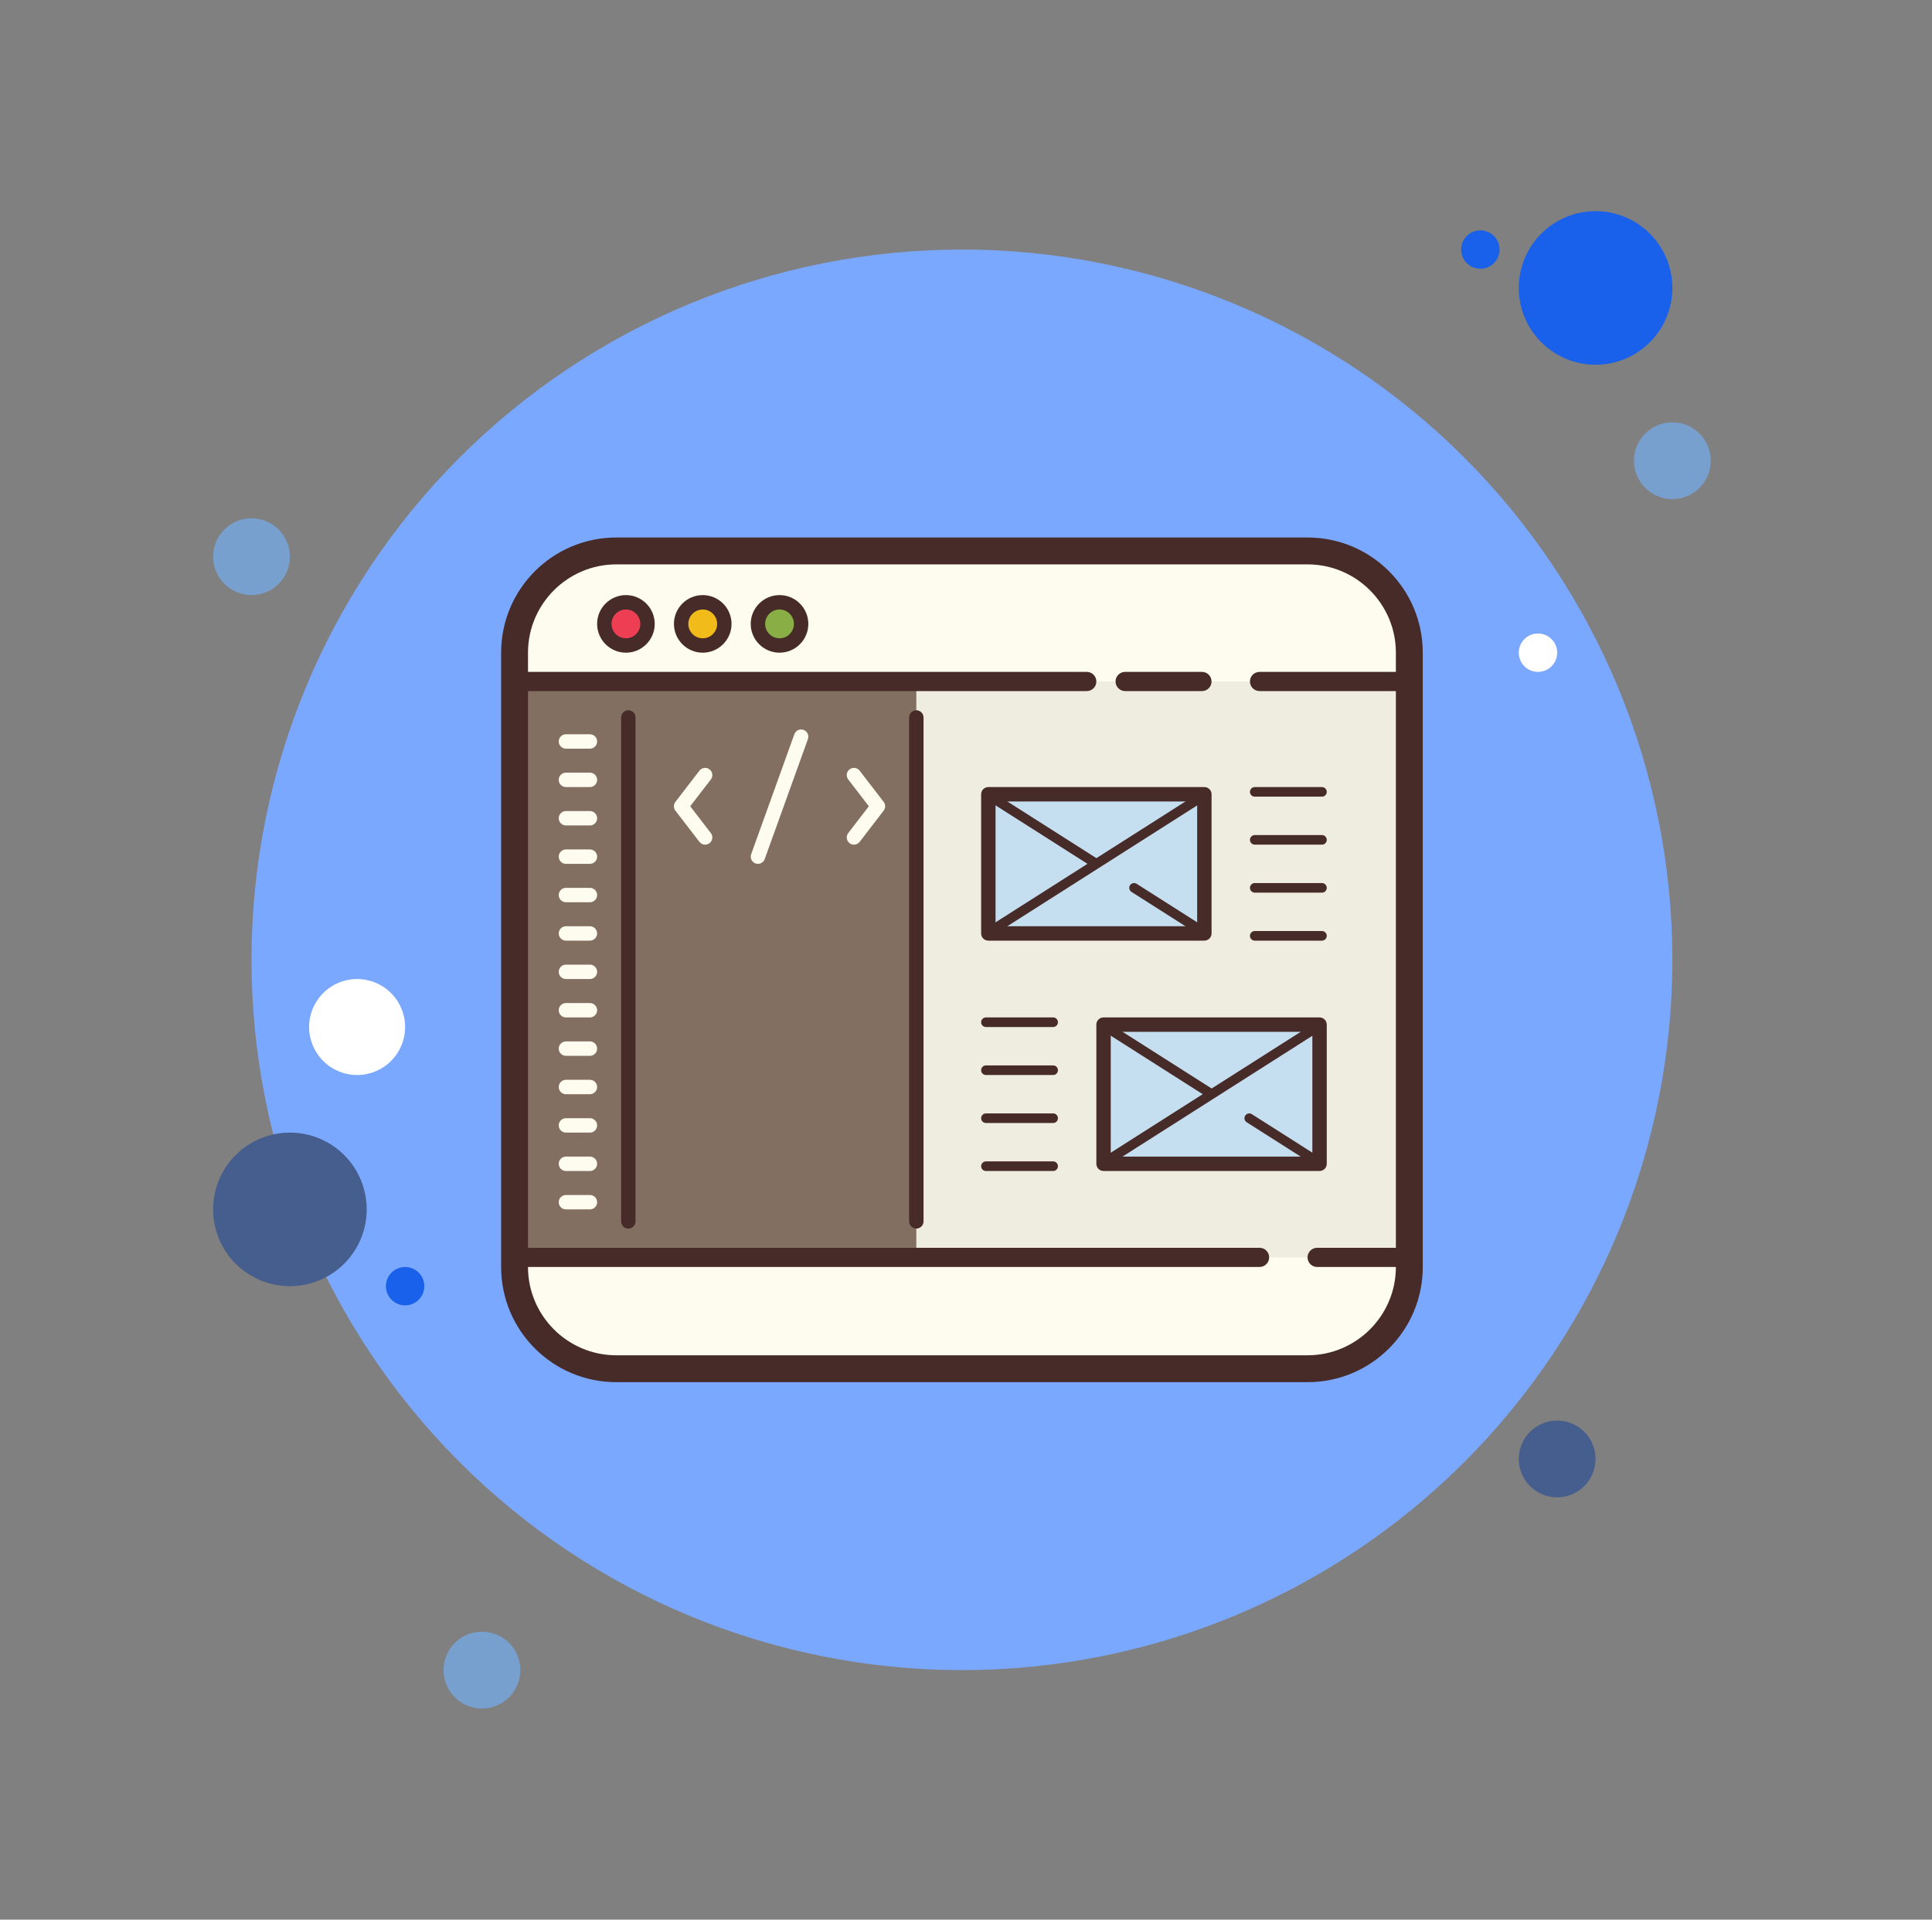 <svg width="162" height="161" viewBox="0 0 162 161" fill="none" xmlns="http://www.w3.org/2000/svg">
<rect x="0" y="0" width="162" height="161" fill="#808080" stroke="none"/>
<path d="M21.089 43.47C20.235 43.47 19.416 43.809 18.812 44.413C18.208 45.017 17.869 45.836 17.869 46.69C17.869 47.544 18.208 48.363 18.812 48.967C19.416 49.571 20.235 49.91 21.089 49.91C21.943 49.91 22.762 49.571 23.366 48.967C23.97 48.363 24.309 47.544 24.309 46.69C24.309 45.836 23.97 45.017 23.366 44.413C22.762 43.809 21.943 43.47 21.089 43.47Z" fill="#78A0CF"/>
<path d="M124.13 19.32C123.703 19.32 123.293 19.49 122.991 19.792C122.689 20.094 122.52 20.503 122.52 20.93C122.52 21.357 122.689 21.767 122.991 22.069C123.293 22.37 123.703 22.54 124.13 22.54C124.557 22.54 124.966 22.37 125.268 22.069C125.57 21.767 125.74 21.357 125.74 20.93C125.74 20.503 125.57 20.094 125.268 19.792C124.966 19.49 124.557 19.32 124.13 19.32Z" fill="#1960EA"/>
<path d="M80.659 20.93C64.86 20.93 49.708 27.206 38.536 38.378C27.365 49.549 21.089 64.701 21.089 80.5C21.089 96.299 27.365 111.451 38.536 122.622C49.708 133.794 64.86 140.07 80.659 140.07C96.458 140.07 111.61 133.794 122.781 122.622C133.953 111.451 140.229 96.299 140.229 80.5C140.229 64.701 133.953 49.549 122.781 38.378C111.61 27.206 96.458 20.93 80.659 20.93Z" fill="#7BA8FF"/>
<path d="M133.79 17.71C132.082 17.71 130.444 18.389 129.236 19.596C128.028 20.804 127.35 22.442 127.35 24.15C127.35 25.858 128.028 27.496 129.236 28.704C130.444 29.912 132.082 30.59 133.79 30.59C135.498 30.59 137.136 29.912 138.343 28.704C139.551 27.496 140.23 25.858 140.23 24.15C140.23 22.442 139.551 20.804 138.343 19.596C137.136 18.389 135.498 17.71 133.79 17.71Z" fill="#1960EA"/>
<path d="M140.229 35.42C139.375 35.42 138.556 35.759 137.952 36.363C137.348 36.967 137.009 37.786 137.009 38.64C137.009 39.494 137.348 40.313 137.952 40.917C138.556 41.521 139.375 41.86 140.229 41.86C141.083 41.86 141.902 41.521 142.506 40.917C143.11 40.313 143.449 39.494 143.449 38.64C143.449 37.786 143.11 36.967 142.506 36.363C141.902 35.759 141.083 35.42 140.229 35.42Z" fill="#78A0CF"/>
<path d="M130.569 119.14C129.715 119.14 128.896 119.479 128.292 120.083C127.688 120.687 127.349 121.506 127.349 122.36C127.349 123.214 127.688 124.033 128.292 124.637C128.896 125.241 129.715 125.58 130.569 125.58C131.423 125.58 132.242 125.241 132.846 124.637C133.45 124.033 133.789 123.214 133.789 122.36C133.789 121.506 133.45 120.687 132.846 120.083C132.242 119.479 131.423 119.14 130.569 119.14ZM24.309 94.99C22.601 94.99 20.963 95.668 19.755 96.876C18.548 98.084 17.869 99.722 17.869 101.43C17.869 103.138 18.548 104.776 19.755 105.984C20.963 107.191 22.601 107.87 24.309 107.87C26.017 107.87 27.655 107.191 28.863 105.984C30.071 104.776 30.749 103.138 30.749 101.43C30.749 99.722 30.071 98.084 28.863 96.876C27.655 95.668 26.017 94.99 24.309 94.99Z" fill="#465E8D"/>
<path d="M40.41 136.85C39.556 136.85 38.736 137.189 38.133 137.793C37.529 138.397 37.19 139.216 37.19 140.07C37.19 140.924 37.529 141.743 38.133 142.347C38.736 142.951 39.556 143.29 40.41 143.29C41.264 143.29 42.083 142.951 42.686 142.347C43.29 141.743 43.63 140.924 43.63 140.07C43.63 139.216 43.29 138.397 42.686 137.793C42.083 137.189 41.264 136.85 40.41 136.85Z" fill="#78A0CF"/>
<path d="M29.944 82.11C28.876 82.11 27.853 82.534 27.098 83.289C26.343 84.044 25.919 85.068 25.919 86.135C25.919 87.203 26.343 88.226 27.098 88.981C27.853 89.736 28.876 90.16 29.944 90.16C31.011 90.16 32.035 89.736 32.79 88.981C33.545 88.226 33.969 87.203 33.969 86.135C33.969 85.068 33.545 84.044 32.79 83.289C32.035 82.534 31.011 82.11 29.944 82.11Z" fill="white"/>
<path d="M33.969 106.26C33.542 106.26 33.133 106.43 32.831 106.732C32.529 107.034 32.359 107.443 32.359 107.87C32.359 108.297 32.529 108.707 32.831 109.008C33.133 109.31 33.542 109.48 33.969 109.48C34.396 109.48 34.806 109.31 35.108 109.008C35.41 108.707 35.579 108.297 35.579 107.87C35.579 107.443 35.41 107.034 35.108 106.732C34.806 106.43 34.396 106.26 33.969 106.26Z" fill="#1960EA"/>
<path d="M128.96 53.13C128.533 53.13 128.123 53.3 127.821 53.601C127.519 53.903 127.35 54.313 127.35 54.74C127.35 55.167 127.519 55.576 127.821 55.878C128.123 56.18 128.533 56.35 128.96 56.35C129.387 56.35 129.796 56.18 130.098 55.878C130.4 55.576 130.57 55.167 130.57 54.74C130.57 54.313 130.4 53.903 130.098 53.601C129.796 53.3 129.387 53.13 128.96 53.13Z" fill="white"/>
<path d="M109.64 114.31H51.68C47.235 114.31 43.63 110.705 43.63 106.26V54.74C43.63 50.295 47.235 46.69 51.68 46.69H109.64C114.085 46.69 117.69 50.295 117.69 54.74V106.26C117.69 110.705 114.085 114.31 109.64 114.31Z" fill="#FDFCEE"/>
<path d="M43.63 57.155H117.69V105.455H43.63V57.155Z" fill="#EFEDDF"/>
<path d="M42.824 57.155H76.835V105.455H42.824V57.155Z" fill="#836F61"/>
<path d="M109.64 47.334C113.722 47.334 117.046 50.657 117.046 54.74V106.26C117.046 110.343 113.722 113.666 109.64 113.666H51.679C47.597 113.666 44.273 110.343 44.273 106.26V54.74C44.273 50.657 47.597 47.334 51.679 47.334H109.64ZM109.64 45.08H51.679C46.344 45.08 42.02 49.404 42.02 54.74V106.26C42.02 111.596 46.344 115.92 51.679 115.92H109.64C114.975 115.92 119.3 111.596 119.3 106.26V54.74C119.3 49.404 114.975 45.08 109.64 45.08Z" fill="#472B29"/>
<path d="M91.124 57.96H43.227C42.783 57.96 42.422 57.599 42.422 57.155C42.422 56.711 42.783 56.35 43.227 56.35H91.124C91.569 56.35 91.93 56.711 91.93 57.155C91.93 57.599 91.569 57.96 91.124 57.96ZM100.784 57.96H94.344C93.9 57.96 93.54 57.599 93.54 57.155C93.54 56.711 93.9 56.35 94.344 56.35H100.784C101.229 56.35 101.589 56.711 101.589 57.155C101.589 57.599 101.229 57.96 100.784 57.96ZM117.891 57.96H105.614C105.17 57.96 104.809 57.599 104.809 57.155C104.809 56.711 105.17 56.35 105.614 56.35H117.891C118.335 56.35 118.696 56.711 118.696 57.155C118.696 57.599 118.335 57.96 117.891 57.96ZM117.891 106.26H110.444C110 106.26 109.639 105.899 109.639 105.455C109.639 105.011 110 104.65 110.444 104.65H117.891C118.335 104.65 118.696 105.011 118.696 105.455C118.696 105.899 118.335 106.26 117.891 106.26ZM105.614 106.26H43.026C42.581 106.26 42.221 105.899 42.221 105.455C42.221 105.011 42.581 104.65 43.026 104.65H105.614C106.059 104.65 106.419 105.011 106.419 105.455C106.419 105.899 106.059 106.26 105.614 106.26Z" fill="#472B29"/>
<path d="M52.483 50.404C51.974 50.404 51.485 50.607 51.125 50.967C50.765 51.327 50.562 51.816 50.562 52.325C50.562 52.834 50.765 53.323 51.125 53.683C51.485 54.043 51.974 54.246 52.483 54.246C52.993 54.246 53.481 54.043 53.841 53.683C54.202 53.323 54.404 52.834 54.404 52.325C54.404 51.816 54.202 51.327 53.841 50.967C53.481 50.607 52.993 50.404 52.483 50.404Z" fill="#EE3E54"/>
<path d="M52.486 51.118C53.151 51.118 53.692 51.659 53.692 52.325C53.692 52.992 53.151 53.533 52.486 53.533C51.819 53.533 51.277 52.992 51.277 52.325C51.277 51.659 51.819 51.118 52.486 51.118ZM52.486 49.91C51.153 49.91 50.069 50.994 50.069 52.325C50.069 53.657 51.153 54.74 52.486 54.74C53.816 54.74 54.899 53.657 54.899 52.325C54.899 50.994 53.817 49.91 52.486 49.91Z" fill="#472B29"/>
<path d="M58.925 50.404C58.415 50.404 57.927 50.607 57.566 50.967C57.206 51.327 57.004 51.816 57.004 52.325C57.004 52.834 57.206 53.323 57.566 53.683C57.927 54.043 58.415 54.246 58.925 54.246C59.434 54.246 59.923 54.043 60.283 53.683C60.643 53.323 60.845 52.834 60.845 52.325C60.845 51.816 60.643 51.327 60.283 50.967C59.923 50.607 59.434 50.404 58.925 50.404Z" fill="#F1BC19"/>
<path d="M58.925 51.118C59.591 51.118 60.132 51.659 60.132 52.325C60.132 52.992 59.591 53.533 58.925 53.533C58.258 53.533 57.717 52.992 57.717 52.325C57.717 51.659 58.258 51.118 58.925 51.118ZM58.925 49.91C57.593 49.91 56.51 50.994 56.51 52.325C56.51 53.657 57.593 54.74 58.925 54.74C60.255 54.74 61.34 53.657 61.34 52.325C61.34 50.994 60.256 49.91 58.925 49.91Z" fill="#472B29"/>
<path d="M65.366 50.404C64.857 50.404 64.368 50.607 64.008 50.967C63.648 51.327 63.445 51.816 63.445 52.325C63.445 52.834 63.648 53.323 64.008 53.683C64.368 54.043 64.857 54.246 65.366 54.246C65.876 54.246 66.364 54.043 66.724 53.683C67.084 53.323 67.287 52.834 67.287 52.325C67.287 51.816 67.084 51.327 66.724 50.967C66.364 50.607 65.876 50.404 65.366 50.404Z" fill="#88AE45"/>
<path d="M65.366 51.118C66.031 51.118 66.572 51.659 66.572 52.325C66.572 52.992 66.031 53.533 65.366 53.533C64.699 53.533 64.157 52.992 64.157 52.325C64.157 51.659 64.699 51.118 65.366 51.118ZM65.366 49.91C64.033 49.91 62.949 50.994 62.949 52.325C62.949 53.657 64.033 54.74 65.366 54.74C66.697 54.74 67.779 53.657 67.779 52.325C67.779 50.994 66.697 49.91 65.366 49.91Z" fill="#472B29"/>
<path d="M76.836 103.04C76.502 103.04 76.232 102.77 76.232 102.436V60.174C76.232 59.84 76.502 59.57 76.836 59.57C77.169 59.57 77.439 59.84 77.439 60.174V102.436C77.439 102.77 77.169 103.04 76.836 103.04ZM52.686 103.04C52.352 103.04 52.082 102.77 52.082 102.436V60.174C52.082 59.84 52.352 59.57 52.686 59.57C53.019 59.57 53.289 59.84 53.289 60.174V102.436C53.289 102.77 53.019 103.04 52.686 103.04Z" fill="#472B29"/>
<path d="M49.466 62.79H47.453C47.12 62.79 46.85 62.52 46.85 62.186C46.85 61.853 47.12 61.583 47.453 61.583H49.466C49.799 61.583 50.07 61.853 50.07 62.186C50.07 62.52 49.799 62.79 49.466 62.79ZM49.466 66.01H47.453C47.12 66.01 46.85 65.74 46.85 65.406C46.85 65.073 47.12 64.802 47.453 64.802H49.466C49.799 64.802 50.07 65.073 50.07 65.406C50.07 65.74 49.799 66.01 49.466 66.01ZM49.466 69.23H47.453C47.12 69.23 46.85 68.96 46.85 68.626C46.85 68.293 47.12 68.022 47.453 68.022H49.466C49.799 68.022 50.07 68.293 50.07 68.626C50.07 68.96 49.799 69.23 49.466 69.23ZM49.466 72.45H47.453C47.12 72.45 46.85 72.18 46.85 71.846C46.85 71.513 47.12 71.243 47.453 71.243H49.466C49.799 71.243 50.07 71.513 50.07 71.846C50.07 72.18 49.799 72.45 49.466 72.45ZM49.466 75.67H47.453C47.12 75.67 46.85 75.4 46.85 75.066C46.85 74.733 47.12 74.463 47.453 74.463H49.466C49.799 74.463 50.07 74.733 50.07 75.066C50.07 75.4 49.799 75.67 49.466 75.67ZM49.466 78.89H47.453C47.12 78.89 46.85 78.62 46.85 78.286C46.85 77.953 47.12 77.683 47.453 77.683H49.466C49.799 77.683 50.07 77.953 50.07 78.286C50.07 78.62 49.799 78.89 49.466 78.89ZM49.466 82.11H47.453C47.12 82.11 46.85 81.84 46.85 81.506C46.85 81.173 47.12 80.903 47.453 80.903H49.466C49.799 80.903 50.07 81.173 50.07 81.506C50.07 81.84 49.799 82.11 49.466 82.11ZM49.466 85.33H47.453C47.12 85.33 46.85 85.059 46.85 84.726C46.85 84.393 47.12 84.123 47.453 84.123H49.466C49.799 84.123 50.07 84.393 50.07 84.726C50.07 85.059 49.799 85.33 49.466 85.33ZM49.466 88.55H47.453C47.12 88.55 46.85 88.279 46.85 87.946C46.85 87.613 47.12 87.343 47.453 87.343H49.466C49.799 87.343 50.07 87.613 50.07 87.946C50.07 88.279 49.799 88.55 49.466 88.55ZM49.466 91.77H47.453C47.12 91.77 46.85 91.499 46.85 91.166C46.85 90.833 47.12 90.562 47.453 90.562H49.466C49.799 90.562 50.07 90.833 50.07 91.166C50.07 91.499 49.799 91.77 49.466 91.77ZM49.466 94.99H47.453C47.12 94.99 46.85 94.719 46.85 94.386C46.85 94.053 47.12 93.782 47.453 93.782H49.466C49.799 93.782 50.07 94.053 50.07 94.386C50.07 94.719 49.799 94.99 49.466 94.99ZM49.466 98.21H47.453C47.12 98.21 46.85 97.939 46.85 97.606C46.85 97.273 47.12 97.002 47.453 97.002H49.466C49.799 97.002 50.07 97.273 50.07 97.606C50.07 97.939 49.799 98.21 49.466 98.21ZM49.466 101.43H47.453C47.12 101.43 46.85 101.16 46.85 100.826C46.85 100.493 47.12 100.223 47.453 100.223H49.466C49.799 100.223 50.07 100.493 50.07 100.826C50.07 101.16 49.799 101.43 49.466 101.43Z" fill="#FDFCEF"/>
<path d="M63.553 72.45C63.486 72.45 63.416 72.439 63.349 72.415C63.035 72.302 62.872 71.956 62.985 71.642L66.607 61.579C66.72 61.265 67.063 61.1 67.38 61.215C67.694 61.328 67.857 61.674 67.744 61.988L64.121 72.051C64.033 72.297 63.801 72.45 63.553 72.45ZM59.126 70.84C58.944 70.84 58.765 70.76 58.646 70.605L56.633 67.989C56.466 67.771 56.466 67.47 56.633 67.253L58.646 64.637C58.849 64.371 59.229 64.323 59.493 64.526C59.757 64.728 59.807 65.109 59.604 65.373L57.875 67.62L59.604 69.868C59.807 70.132 59.757 70.51 59.493 70.715C59.385 70.8 59.255 70.84 59.126 70.84ZM71.603 70.84C71.474 70.84 71.346 70.8 71.236 70.715C70.972 70.512 70.922 70.132 71.125 69.868L72.854 67.62L71.125 65.373C70.922 65.109 70.972 64.73 71.236 64.526C71.502 64.323 71.879 64.371 72.083 64.637L74.096 67.253C74.263 67.47 74.263 67.771 74.096 67.989L72.083 70.605C71.962 70.76 71.784 70.84 71.603 70.84Z" fill="#FDFCEF"/>
<path d="M82.873 66.614H100.986V78.286H82.873V66.614Z" fill="#C5DEF0"/>
<path d="M100.986 78.89H82.873C82.54 78.89 82.269 78.62 82.269 78.286V66.614C82.269 66.281 82.54 66.01 82.873 66.01H100.986C101.319 66.01 101.59 66.281 101.59 66.614V78.286C101.59 78.62 101.319 78.89 100.986 78.89ZM83.477 77.683H100.382V67.218H83.477V77.683ZM110.847 66.815H105.212C104.99 66.815 104.81 66.635 104.81 66.412C104.81 66.19 104.99 66.01 105.212 66.01H110.847C111.069 66.01 111.25 66.19 111.25 66.412C111.25 66.635 111.069 66.815 110.847 66.815ZM110.847 70.84H105.212C104.99 70.84 104.81 70.66 104.81 70.438C104.81 70.215 104.99 70.035 105.212 70.035H110.847C111.069 70.035 111.25 70.215 111.25 70.438C111.25 70.66 111.069 70.84 110.847 70.84ZM110.847 74.865H105.212C104.99 74.865 104.81 74.685 104.81 74.463C104.81 74.24 104.99 74.06 105.212 74.06H110.847C111.069 74.06 111.25 74.24 111.25 74.463C111.25 74.685 111.069 74.865 110.847 74.865ZM110.847 78.89H105.212C104.99 78.89 104.81 78.71 104.81 78.487C104.81 78.265 104.99 78.085 105.212 78.085H110.847C111.069 78.085 111.25 78.265 111.25 78.487C111.25 78.71 111.069 78.89 110.847 78.89Z" fill="#472B29"/>
<path d="M82.86 77.748L100.568 66.476L101.001 67.155L83.293 78.427L82.86 77.748Z" fill="#472B29"/>
<path d="M82.859 67.15L83.292 66.471L92.146 72.106L91.714 72.785L82.859 67.15Z" fill="#472B29"/>
<path d="M100.785 78.487C100.711 78.487 100.635 78.467 100.569 78.425L94.876 74.802C94.689 74.683 94.633 74.433 94.752 74.247C94.873 74.058 95.124 74.007 95.308 74.123L101 77.745C101.187 77.864 101.244 78.114 101.124 78.301C101.047 78.421 100.918 78.487 100.785 78.487Z" fill="#472B29"/>
<path d="M92.533 85.934H110.646V97.606H92.533V85.934Z" fill="#C5DEF0"/>
<path d="M110.646 98.21H92.533C92.2 98.21 91.93 97.94 91.93 97.606V85.934C91.93 85.601 92.2 85.33 92.533 85.33H110.646C110.979 85.33 111.25 85.601 111.25 85.934V97.606C111.25 97.94 110.979 98.21 110.646 98.21ZM93.137 97.003H110.042V86.538H93.137V97.003Z" fill="#472B29"/>
<path d="M92.52 97.069L110.229 85.797L110.661 86.476L92.953 97.748L92.52 97.069Z" fill="#472B29"/>
<path d="M92.519 86.468L92.952 85.789L101.806 91.424L101.374 92.103L92.519 86.468Z" fill="#472B29"/>
<path d="M110.445 97.808C110.37 97.808 110.295 97.787 110.229 97.745L104.536 94.122C104.349 94.003 104.293 93.754 104.412 93.567C104.533 93.38 104.782 93.325 104.967 93.443L110.66 97.065C110.847 97.184 110.903 97.434 110.784 97.621C110.707 97.742 110.578 97.808 110.445 97.808ZM88.307 86.135H82.672C82.45 86.135 82.269 85.955 82.269 85.733C82.269 85.51 82.45 85.33 82.672 85.33H88.307C88.529 85.33 88.71 85.51 88.71 85.733C88.71 85.955 88.529 86.135 88.307 86.135ZM88.307 90.16H82.672C82.45 90.16 82.269 89.98 82.269 89.758C82.269 89.535 82.45 89.355 82.672 89.355H88.307C88.529 89.355 88.71 89.535 88.71 89.758C88.71 89.98 88.529 90.16 88.307 90.16ZM88.307 94.185H82.672C82.45 94.185 82.269 94.005 82.269 93.783C82.269 93.56 82.45 93.38 82.672 93.38H88.307C88.529 93.38 88.71 93.56 88.71 93.783C88.71 94.005 88.529 94.185 88.307 94.185ZM88.307 98.21H82.672C82.45 98.21 82.269 98.03 82.269 97.808C82.269 97.585 82.45 97.405 82.672 97.405H88.307C88.529 97.405 88.71 97.585 88.71 97.808C88.71 98.03 88.529 98.21 88.307 98.21Z" fill="#472B29"/>
</svg>
